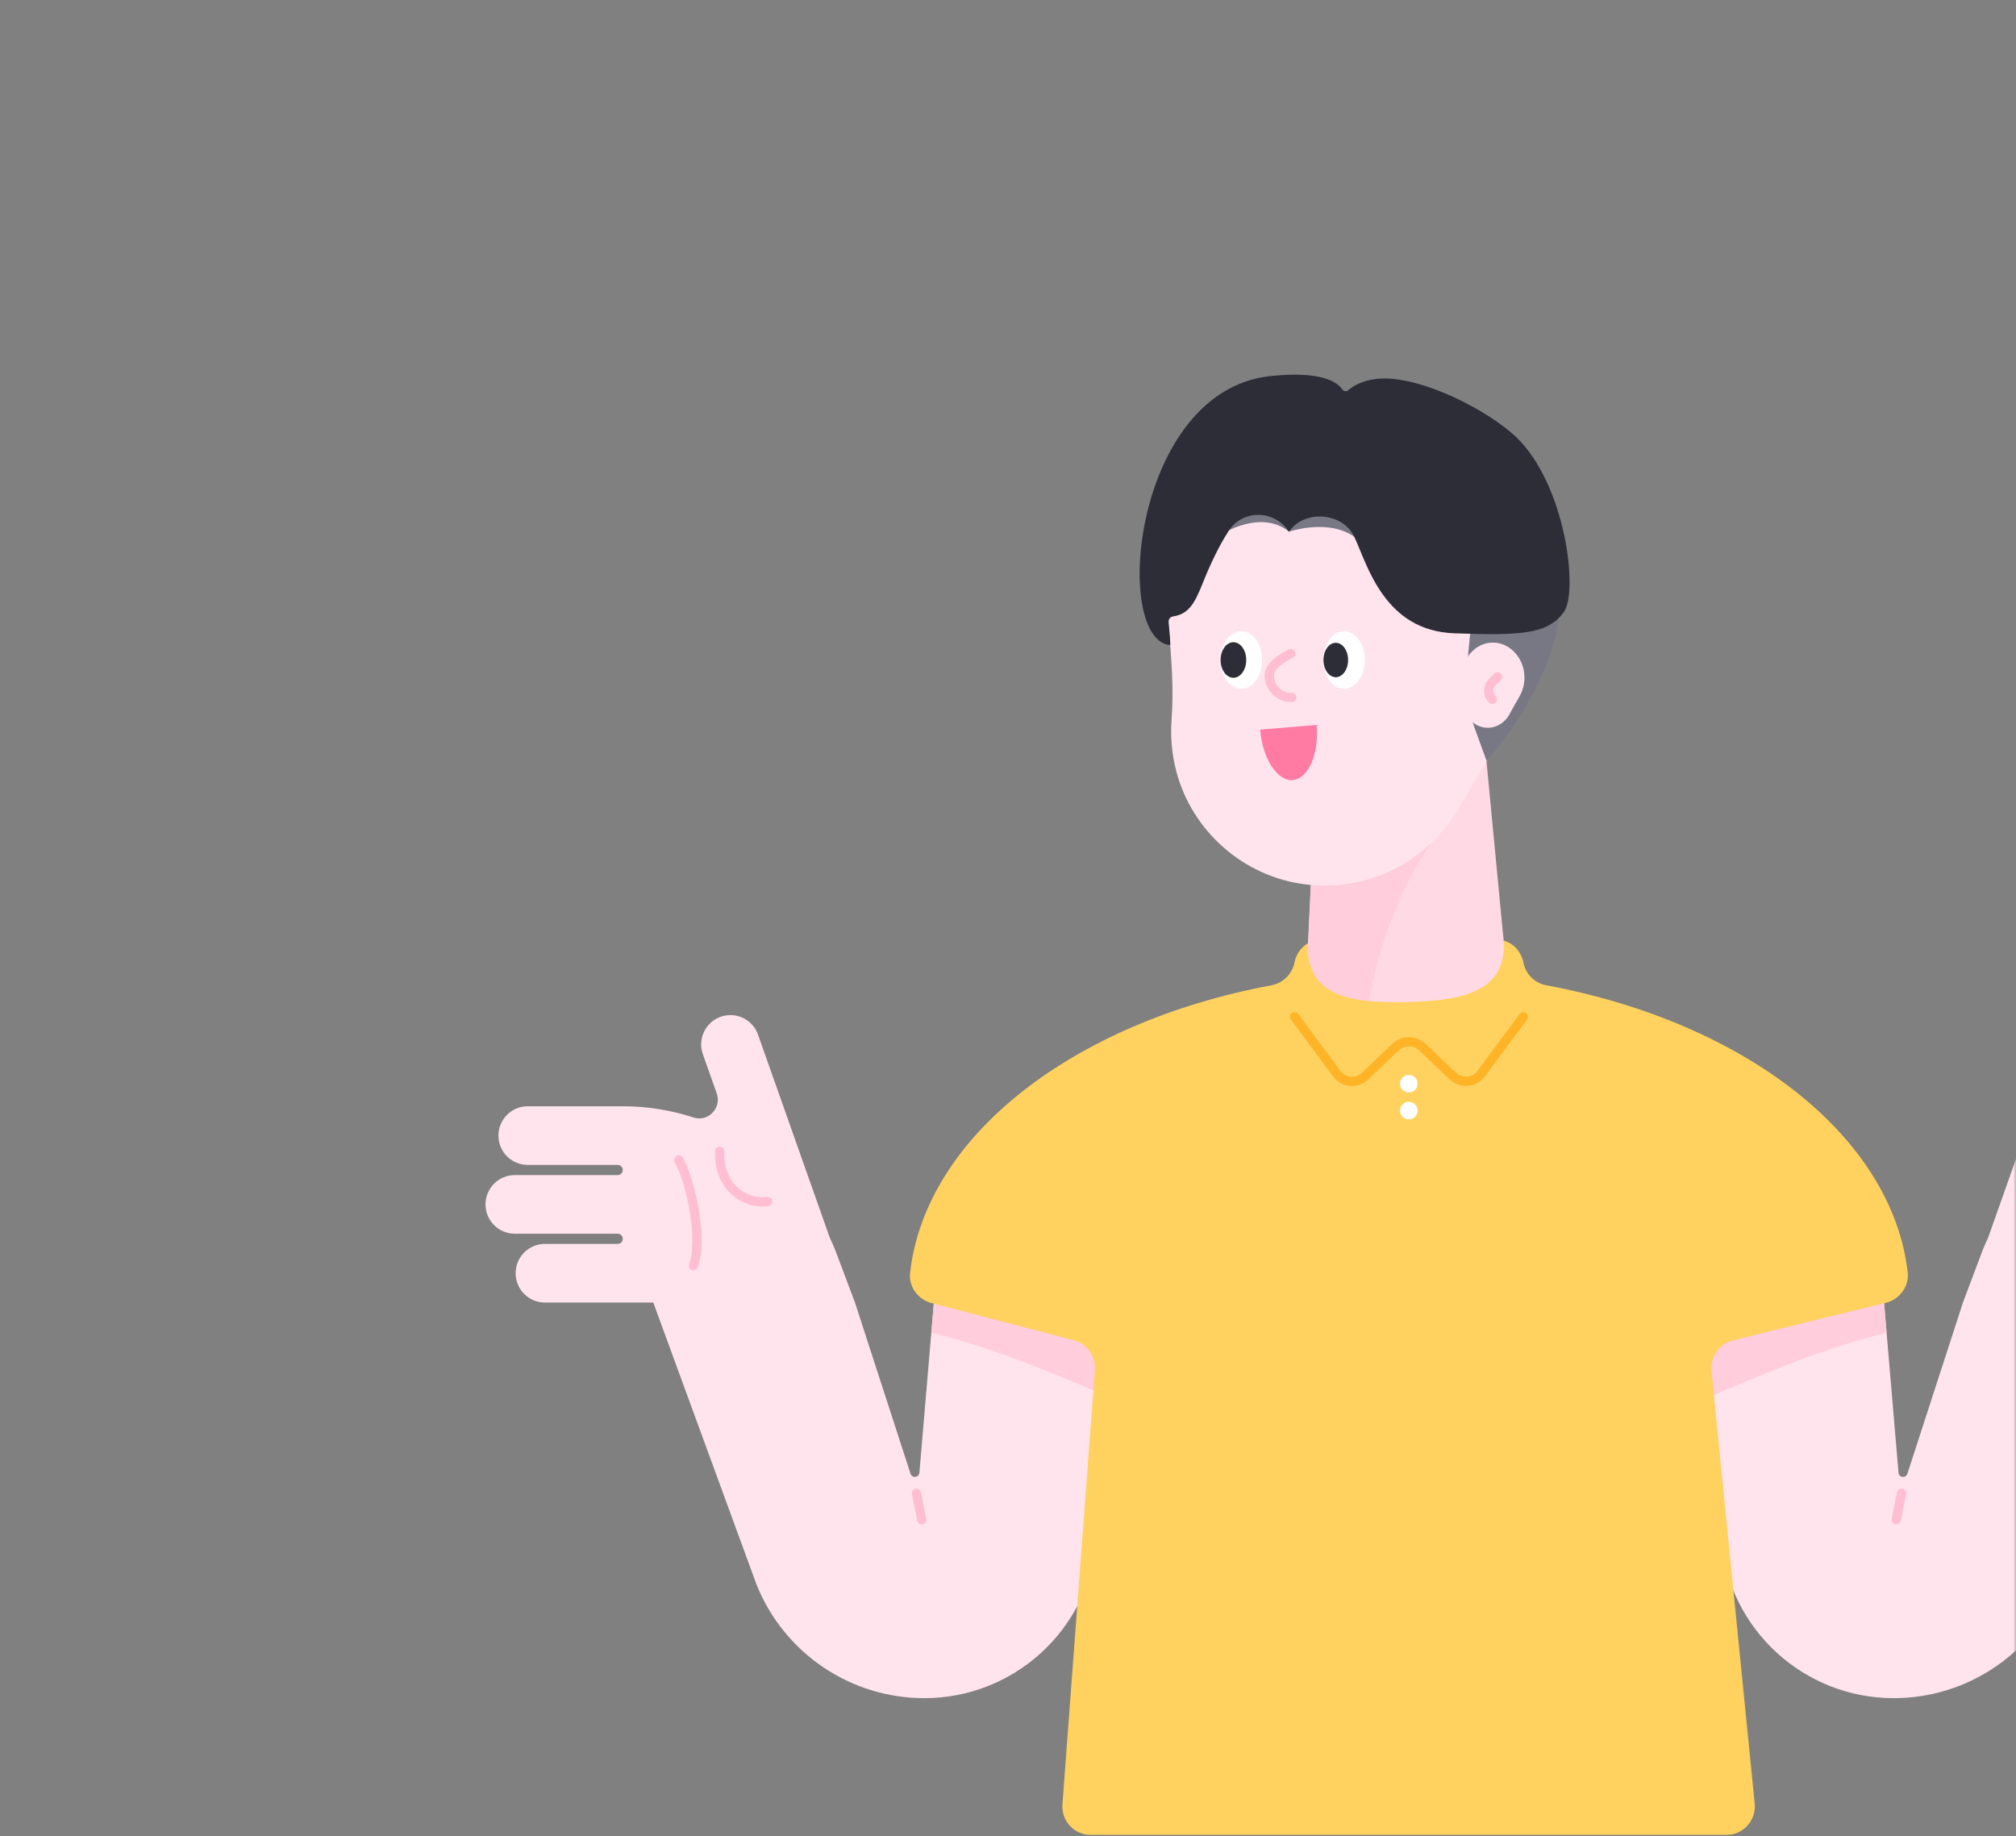 <svg width="382" height="348" viewBox="0 0 382 348" fill="none" xmlns="http://www.w3.org/2000/svg">
<rect x="0" y="0" width="382" height="348" fill="#808080" stroke="none"/>
<mask id="mask0" mask-type="alpha" maskUnits="userSpaceOnUse" x="0" y="0" width="382" height="348">
<path d="M382 324C382 337.255 371.255 348 358 348L24 348C10.745 348 2.95782e-05 337.255 2.84194e-05 324L2.19259e-06 24C1.03382e-06 10.745 10.745 1.93855e-06 24 7.79773e-07L358 -2.84194e-05C371.255 -2.95782e-05 382 10.745 382 24L382 324Z" fill="#3C6EE6"/>
</mask>
<g mask="url(#mask0)">
<path d="M177.01 246.187L174.212 279.086C174.138 279.994 172.879 280.179 172.545 279.327L162.005 246.835L158.226 236.795C157.911 236.035 157.577 235.276 157.225 234.535L143.721 196.318C142.832 193.373 139.738 191.724 136.811 192.595C133.884 193.465 132.217 196.578 133.088 199.505L135.811 207.211C136.774 209.952 134.199 212.675 131.42 211.768C127.16 210.378 122.64 209.637 117.99 209.637H100.003C96.928 209.637 94.445 212.12 94.445 215.195C94.445 218.27 96.928 220.752 100.003 220.752H117.045C117.583 220.752 118.009 221.178 118.009 221.716C118.009 222.253 117.583 222.679 117.045 222.679H97.557C94.482 222.679 92 225.161 92 228.236C92 231.311 94.482 233.794 97.557 233.794H117.045C117.583 233.794 118.009 234.22 118.009 234.757C118.009 235.294 117.583 235.72 117.045 235.72H103.263C100.188 235.72 97.706 238.203 97.706 241.278C97.706 244.353 100.188 246.835 103.263 246.835H118.009H123.788L143.332 300.223C148.519 313.246 161.116 321.804 175.139 321.804C192.107 321.804 206.26 308.874 207.816 291.998L211.595 250.911L177.01 246.187Z" fill="#FFE4EE"/>
<path d="M136.385 218.158C136.033 224.234 140.553 228.347 145.481 227.68" stroke="#FFBED2" stroke-width="1.751" stroke-miterlimit="10" stroke-linecap="round" stroke-linejoin="round"/>
<path d="M131.383 239.869C133.106 235.183 131.235 224.679 128.623 219.807" stroke="#FFBED2" stroke-width="1.751" stroke-miterlimit="10" stroke-linecap="round" stroke-linejoin="round"/>
<path d="M177.009 246.186L211.576 250.891L210.298 264.84C198.85 259.876 187.531 255.226 176.472 252.558L177.009 246.186Z" fill="#FFCDDC"/>
<path d="M173.638 282.977L174.657 287.997" stroke="#FFBED2" stroke-width="1.751" stroke-miterlimit="10" stroke-linecap="round" stroke-linejoin="round"/>
<path d="M356.941 246.186L359.738 279.085C359.812 279.993 361.072 280.178 361.405 279.326L371.946 246.834L375.725 236.794C376.039 236.034 376.373 235.275 376.725 234.534L390.229 196.317C391.119 193.372 394.212 191.723 397.139 192.594C400.066 193.464 401.733 196.577 400.863 199.504L398.139 207.21C397.176 209.951 399.751 212.674 402.53 211.767C406.79 210.377 411.31 209.636 415.96 209.636L433.966 209.636C437.041 209.636 439.524 212.119 439.524 215.194C439.524 218.269 437.041 220.751 433.966 220.751L416.923 220.751C416.386 220.751 415.96 221.177 415.96 221.715C415.96 222.252 416.386 222.678 416.923 222.678L436.411 222.678C439.486 222.678 441.969 225.16 441.969 228.235C441.969 231.31 439.486 233.793 436.411 233.793L416.923 233.793C416.386 233.793 415.96 234.219 415.96 234.756C415.96 235.293 416.386 235.719 416.923 235.719H430.706C433.781 235.719 436.263 238.202 436.263 241.277C436.263 244.352 433.781 246.834 430.706 246.834H415.96H410.18L390.637 300.222C385.45 313.245 372.853 321.803 358.83 321.803C341.861 321.803 327.709 308.873 326.153 291.997L322.374 250.91L356.941 246.186Z" fill="#FFE4EE"/>
<path d="M356.94 246.186L322.373 250.891L323.651 264.84C335.099 259.875 346.418 255.225 357.477 252.558L356.94 246.186Z" fill="#FFCDDC"/>
<path d="M360.312 282.976L359.293 287.996" stroke="#FFBED2" stroke-width="1.751" stroke-miterlimit="10" stroke-linecap="round" stroke-linejoin="round"/>
<path d="M203.425 253.966C205.963 254.633 207.649 257.004 207.464 259.616L201.314 341.921C201.073 345.07 203.574 347.737 206.723 347.737H327.096C330.301 347.737 332.802 344.977 332.487 341.773L324.299 259.782C324.039 257.096 325.781 254.632 328.393 253.984L357.365 246.871C359.977 246.222 361.793 243.74 361.478 241.072C358.44 215.138 330.449 193.705 293.048 186.721C290.825 186.314 289.083 184.628 288.657 182.405C288.305 180.534 286.99 178.922 285.175 178.329C273.023 174.235 260.889 174.235 248.755 178.329C246.94 178.941 245.643 180.534 245.273 182.405C244.847 184.609 243.087 186.314 240.882 186.721C203.462 193.705 175.453 215.175 172.452 241.147C172.137 243.796 173.916 246.259 176.491 246.926L203.425 253.966Z" fill="#FFD25F"/>
<path d="M288.657 192.667L280.655 203.467C279.376 205.19 276.857 205.412 275.301 203.93L269.54 198.447C268.113 197.076 265.853 197.076 264.408 198.447L258.647 203.93C257.091 205.412 254.572 205.209 253.294 203.467L245.291 192.667" stroke="#FFB428" stroke-width="1.751" stroke-miterlimit="10" stroke-linecap="round" stroke-linejoin="round"/>
<path d="M266.947 207.024C267.868 207.024 268.615 206.278 268.615 205.357C268.615 204.436 267.868 203.69 266.947 203.69C266.027 203.69 265.28 204.436 265.28 205.357C265.28 206.278 266.027 207.024 266.947 207.024Z" fill="white"/>
<path d="M266.947 212.119C267.868 212.119 268.615 211.372 268.615 210.451C268.615 209.531 267.868 208.784 266.947 208.784C266.027 208.784 265.28 209.531 265.28 210.451C265.28 211.372 266.027 212.119 266.947 212.119Z" fill="white"/>
<path d="M281.007 137.372L249.775 138.131L247.904 177.644C246.885 188.704 255.554 190.148 266.651 189.889C277.747 189.611 286.324 187.74 284.768 176.736L281.007 137.372Z" fill="#FFDAE4"/>
<path d="M274.338 156.174C268.54 161.009 260.964 177.959 259.5 189.704C253.016 189.074 248.385 186.833 247.885 180.534C247.867 179.349 247.885 178.385 247.904 177.867C247.904 177.793 247.904 177.737 247.922 177.663L248.848 157.749L274.338 156.174Z" fill="#FFCDDC"/>
<path d="M221.34 116.92C220.839 96.505 237.475 79.667 258.13 80.148C276.45 80.574 291.789 95.283 293.049 113.567C293.623 121.959 291.27 129.813 286.898 136.204C283.027 141.854 279.581 147.782 276.061 153.654C270.411 163.046 259.612 169.03 247.478 167.603C235.733 166.214 225.841 157.544 222.877 146.115C222.025 142.817 221.766 139.594 221.988 136.5C222.433 130.665 221.969 124.83 221.469 118.995C221.395 118.291 221.358 117.605 221.34 116.92Z" fill="#FFE4EE"/>
<path d="M278.803 114.438L295.493 116.235C293.845 130.962 281.693 144.226 281.693 144.226L279.358 137.779C276.376 129.424 278.988 122.459 278.803 114.438Z" fill="#787885"/>
<path d="M244.254 100.748C244.254 100.748 251.757 98.192 256.666 101.767C260.223 104.379 250.256 94.598 250.256 94.598L232.362 95.042L231.583 101.193C231.583 101.193 238.864 96.45 244.254 100.748Z" fill="#787885"/>
<path d="M275.635 120.014C262.315 119.569 259.111 107.102 256.647 101.786C254.517 97.136 247.329 96.488 244.328 100.637L244.235 100.767C244.217 100.749 244.198 100.711 244.18 100.693C241.457 96.58 235.473 96.488 232.806 100.619C230.99 103.434 229.342 106.88 227.897 110.511C226.433 114.179 225.303 116.383 222.284 116.809C221.765 116.883 221.395 117.328 221.432 117.865C221.58 119.421 221.839 122.256 221.709 122.256C210.724 121.2 214.614 74.129 240.642 71.276C250.404 70.22 253.424 72.443 254.35 73.795C254.609 74.184 255.128 74.258 255.48 73.943C256.462 73.091 258.518 71.813 262.093 71.72C269.948 71.628 281.859 77.722 287.287 82.817C296.679 91.838 299.105 112.104 296.327 115.976C293.233 120.292 287.88 120.422 275.635 120.014Z" fill="#2D2D37"/>
<path d="M276.969 128.536C276.876 124.775 279.618 121.681 283.045 121.774C286.083 121.867 288.64 124.571 288.843 127.943C288.936 129.48 288.547 130.925 287.843 132.111C287.213 133.148 286.639 134.241 286.046 135.316C285.12 137.038 283.323 138.131 281.304 137.872C279.359 137.613 277.71 136.019 277.21 133.908C277.062 133.296 277.025 132.704 277.062 132.148C277.136 131.073 277.043 129.999 276.969 128.925C276.969 128.795 276.969 128.665 276.969 128.536Z" fill="#FFE4EE"/>
<path d="M235.214 130.536C237.383 130.536 239.141 128.089 239.141 125.071C239.141 122.053 237.383 119.606 235.214 119.606C233.045 119.606 231.287 122.053 231.287 125.071C231.287 128.089 233.045 130.536 235.214 130.536Z" fill="white"/>
<path d="M254.684 130.536C256.853 130.536 258.611 128.089 258.611 125.071C258.611 122.053 256.853 119.606 254.684 119.606C252.515 119.606 250.756 122.053 250.756 125.071C250.756 128.089 252.515 130.536 254.684 130.536Z" fill="white"/>
<path d="M233.713 128.442C235.054 128.442 236.14 126.933 236.14 125.071C236.14 123.209 235.054 121.699 233.713 121.699C232.373 121.699 231.287 123.209 231.287 125.071C231.287 126.933 232.373 128.442 233.713 128.442Z" fill="#2D2D37"/>
<path d="M253.109 128.332C254.398 128.332 255.443 126.872 255.443 125.071C255.443 123.271 254.398 121.811 253.109 121.811C251.82 121.811 250.775 123.271 250.775 125.071C250.775 126.872 251.82 128.332 253.109 128.332Z" fill="#2D2D37"/>
<path d="M238.771 138.261C239.234 143.781 242.013 148.06 244.958 147.82C247.922 147.579 249.941 142.892 249.478 137.372L238.771 138.261Z" fill="#FF7BA4"/>
<path d="M244.569 123.849C243.68 124.386 240.457 125.812 240.512 128.109C240.568 130.406 242.476 132.222 244.773 132.166" stroke="#FFBED2" stroke-width="1.751" stroke-miterlimit="10" stroke-linecap="round" stroke-linejoin="round"/>
<path d="M282.767 132.537C281.859 131.629 281.859 130.165 282.767 129.258L283.768 128.257" stroke="#FFBED2" stroke-width="1.751" stroke-miterlimit="10" stroke-linecap="round" stroke-linejoin="round"/>
</g>
</svg>
